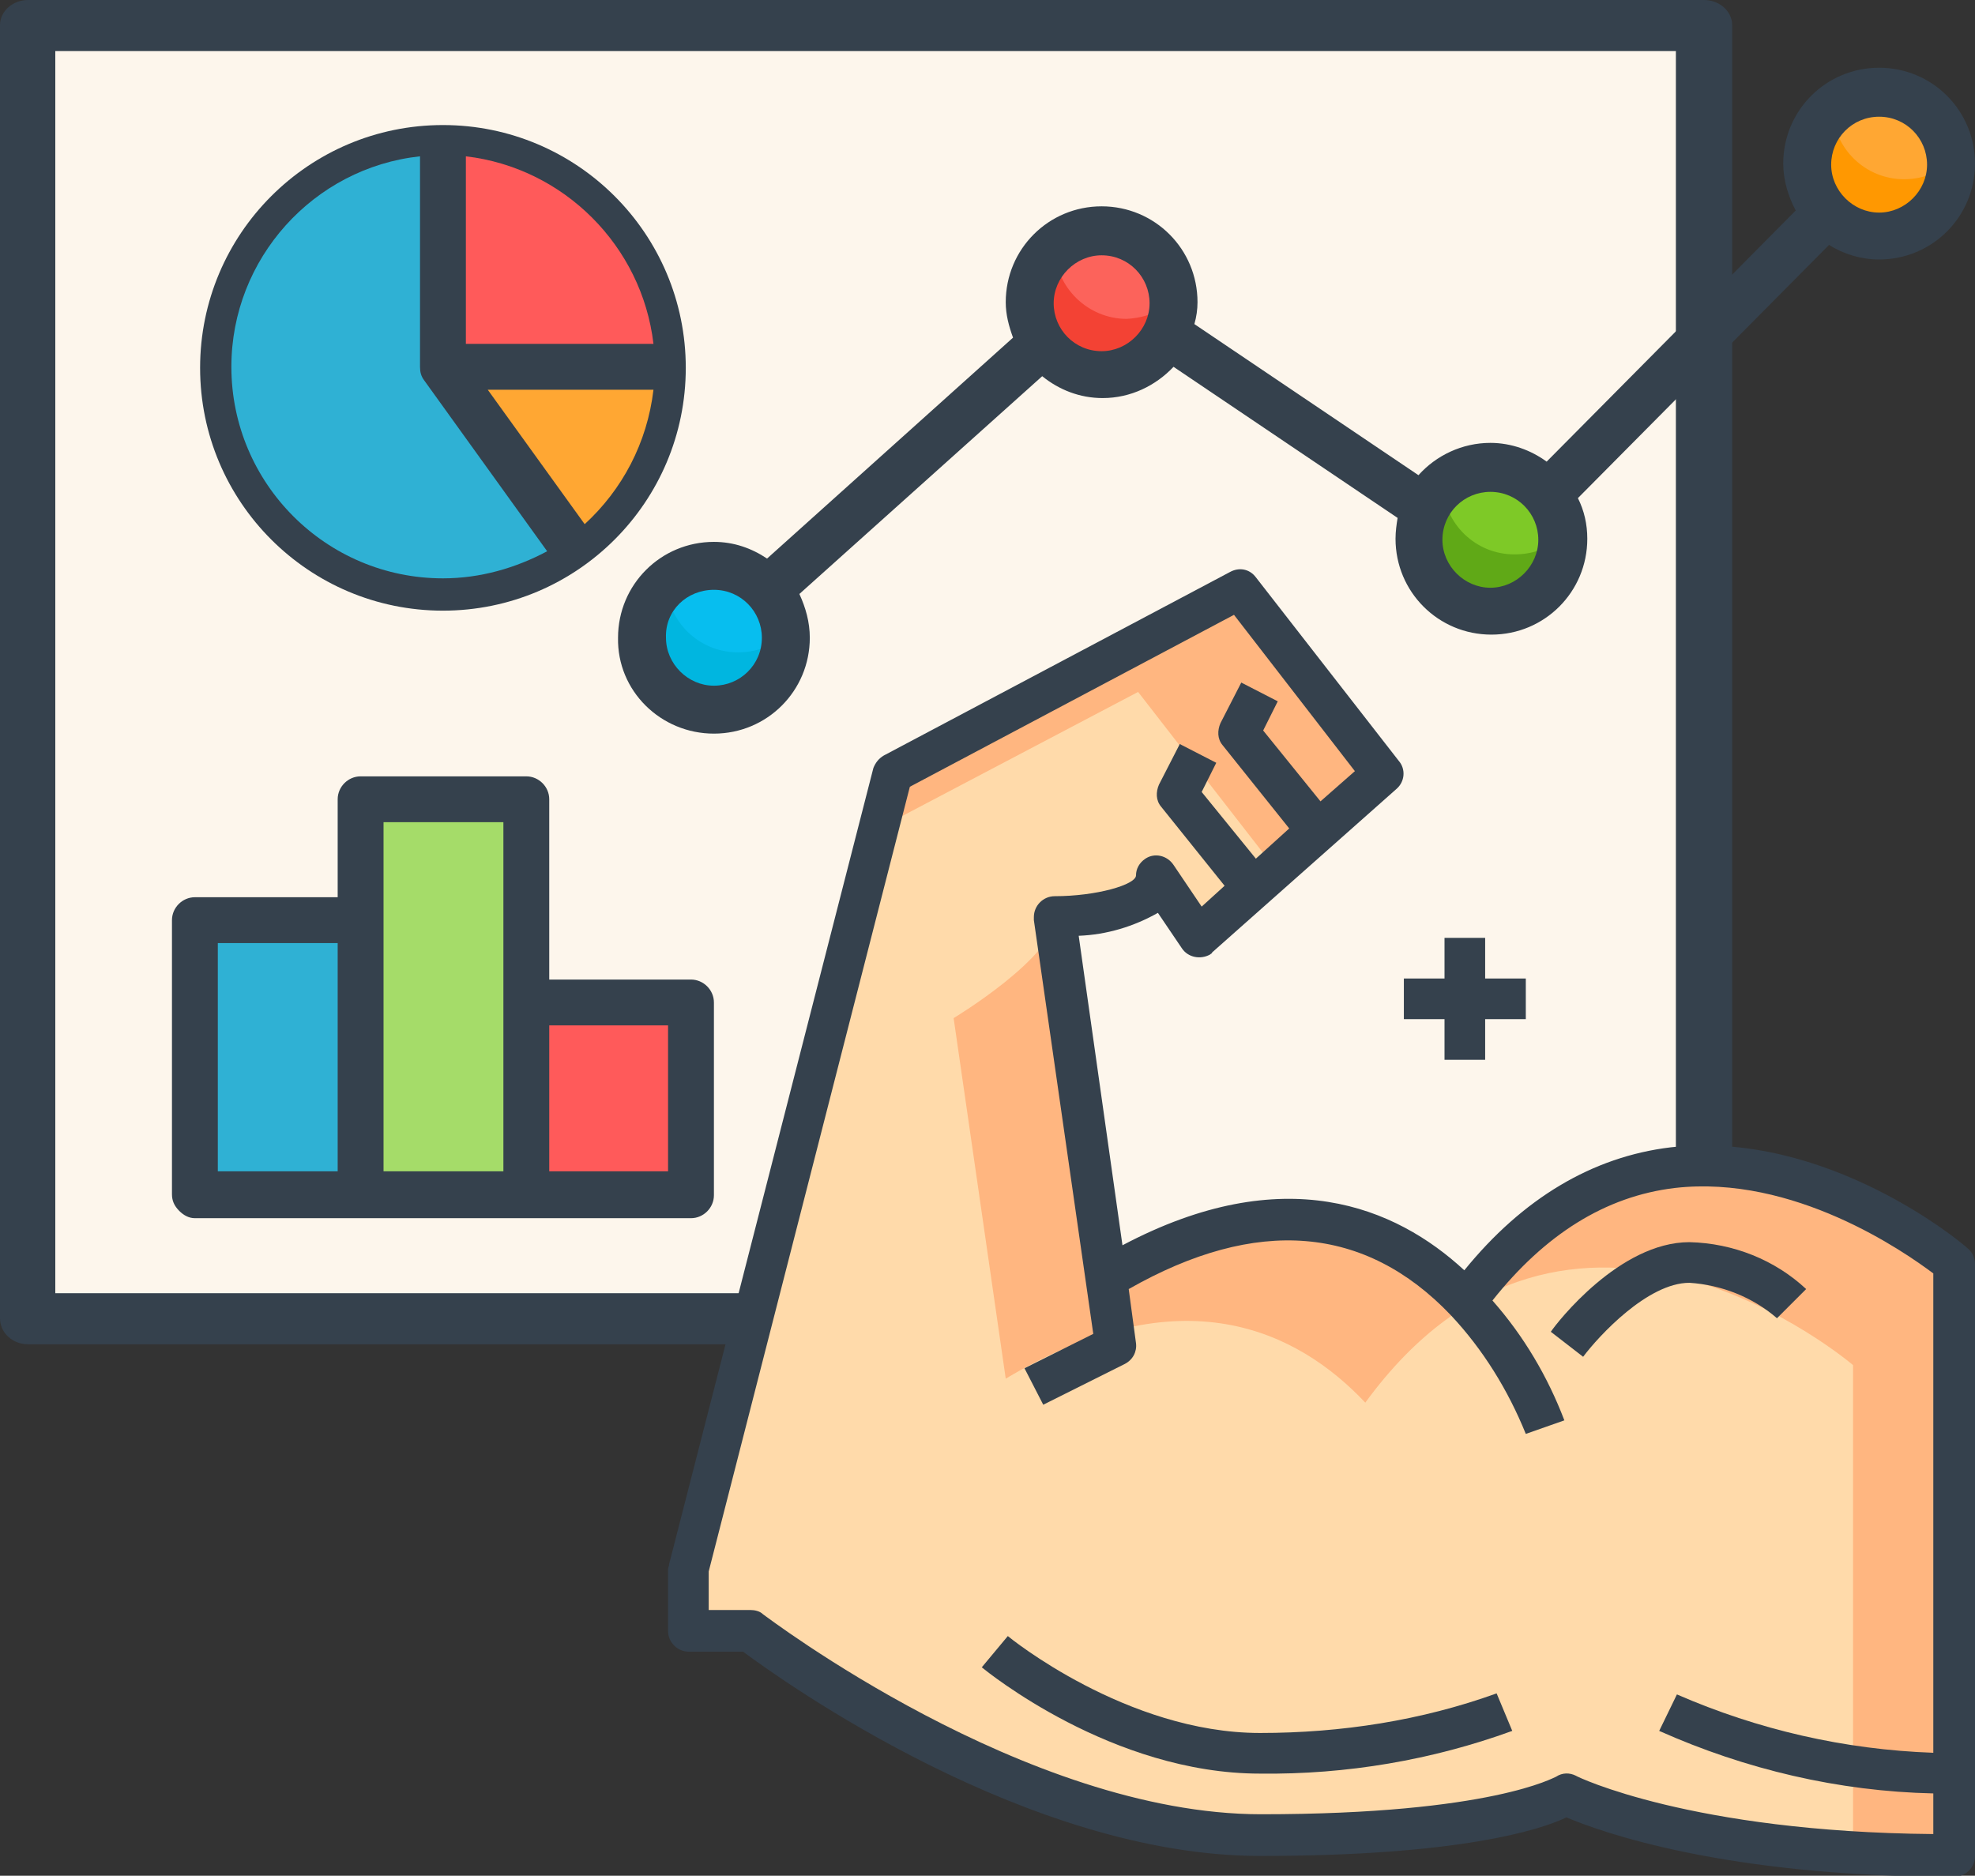 <?xml version="1.0" encoding="utf-8"?>
<!-- Generator: Adobe Illustrator 25.0.0, SVG Export Plug-In . SVG Version: 6.00 Build 0)  -->
<svg version="1.1" id="Layer_1" xmlns="http://www.w3.org/2000/svg" xmlns:xlink="http://www.w3.org/1999/xlink" x="0px" y="0px"
	 viewBox="0 0 189.5 180" style="enable-background:new 0 0 189.5 180;" xml:space="preserve">
<rect x="0" y="0" width="189.5" height="180" fill="#333333" stroke="none"/>
<style type="text/css">
	.st0{fill-rule:evenodd;clip-rule:evenodd;fill:#FDF6EC;}
	.st1{fill-rule:evenodd;clip-rule:evenodd;fill:#FFB54C;}
	.st2{fill-rule:evenodd;clip-rule:evenodd;fill:#35414D;}
	.st3{fill-rule:evenodd;clip-rule:evenodd;fill:#FFA733;}
	.st4{fill-rule:evenodd;clip-rule:evenodd;fill:#2FB1D4;}
	.st5{fill-rule:evenodd;clip-rule:evenodd;fill:#FF5A5A;}
	.st6{fill:#07BEEF;}
	.st7{fill:#FC635B;}
	.st8{fill:#7EC927;}
	.st9{fill:#FFA733;}
	.st10{fill:#00B6E0;}
	.st11{fill:#F34234;}
	.st12{fill:#60A917;}
	.st13{fill:#FF9801;}
	.st14{fill:#35414D;}
	.st15{fill-rule:evenodd;clip-rule:evenodd;fill:#A5DC69;}
	.st16{fill:#FFDAAA;}
	.st17{fill:#FFB680;}
</style>
<g>
	<g>
		<path class="st0" d="M5.3,1.6h156.8v125.1H5.3L5.3,1.6z"/>
		<g>
			<path class="st1" d="M65,35.2c0,7-3.2,13.9-9.4,18.3L42.5,35.2h3.8L65,35.2z"/>
			<circle class="st2" cx="42.5" cy="35.3" r="23.3"/>
			<circle class="st2" cx="42.5" cy="35.2" r="22.5"/>
			<path class="st2" d="M42.5,12.7C54.9,12.7,65,22.8,65,35.2H42.5V12.7z"/>
			<path class="st3" d="M56.1,50.3l-9.3-12.9h15.9C62.1,42.5,59.7,47,56.1,50.3L56.1,50.3z"/>
			<path class="st4" d="M22.2,35.2c0,11.2,9.1,20.3,20.3,20.3c3.6,0,7-1,10-2.6L40.7,36.5l0,0c-0.3-0.4-0.4-0.8-0.4-1.3V15
				C30.1,16.1,22.2,24.8,22.2,35.2z"/>
			<path class="st5" d="M62.7,33h-18V15C54.1,16.1,61.6,23.6,62.7,33z"/>
		</g>
		<g>
			<path class="st6" d="M75.3,61.2c0,3.8-3.1,6.9-6.9,6.9s-6.9-3.1-6.9-6.9c0-3.8,3.1-6.9,6.9-6.9S75.3,57.4,75.3,61.2L75.3,61.2z"
				/>
			<path class="st7" d="M112.6,29.1c0,3.8-3.1,6.9-6.9,6.9s-6.9-3.1-6.9-6.9c0-3.8,3.1-6.9,6.9-6.9S112.6,25.3,112.6,29.1z"/>
			<path class="st8" d="M149.9,51.8c0,3.8-3.1,6.9-6.9,6.9c-3.8,0-6.9-3.1-6.9-6.9c0-3.8,3.1-6.9,6.9-6.9S149.9,48,149.9,51.8
				L149.9,51.8z"/>
			<path class="st9" d="M187.2,15.8c0,3.8-3.1,6.9-6.9,6.9c-3.8,0-6.9-3.1-6.9-6.9c0-3.8,3.1-6.9,6.9-6.9
				C184.1,8.9,187.2,12,187.2,15.8z"/>
			<path class="st10" d="M75.3,60.9v0.3c0,3.9-3.1,7-6.9,7s-6.9-3.1-6.9-7c0-2.1,0.9-3.9,2.4-5.2c0.2,3.7,3.2,6.6,6.9,6.6
				C72.6,62.6,74.1,62,75.3,60.9z"/>
			<path class="st11" d="M112.6,28.8v0.3c0,3.9-3.1,7-6.9,7c-3.8,0-6.9-3.1-6.9-7c0-2.1,0.9-3.9,2.4-5.2c0.1,3.7,3.2,6.7,6.9,6.7
				C109.9,30.5,111.4,29.9,112.6,28.8L112.6,28.8z"/>
			<path class="st12" d="M149.9,51.5v0.3c0,3.8-3.1,6.9-6.9,6.9c-3.8,0-7-3.1-7-6.9c0-2.1,0.9-3.9,2.4-5.2c0.2,3.7,3.2,6.6,6.9,6.6
				C147.1,53.2,148.7,52.6,149.9,51.5L149.9,51.5z"/>
			<path class="st13" d="M187.2,15.5v0.3c0,3.8-3.1,6.9-6.9,6.9c-3.8,0-6.9-3.1-6.9-6.9c0-2.1,0.9-3.9,2.4-5.2
				c0.2,3.7,3.2,6.6,6.9,6.6C184.4,17.2,186,16.6,187.2,15.5z"/>
			<path class="st14" d="M68.5,70.4c5.1,0,9.2-4.1,9.2-9.2c0-1.5-0.4-2.9-1-4.2l23.3-20.9c1.6,1.3,3.6,2.1,5.8,2.1
				c2.7,0,5.1-1.2,6.8-3l21.5,14.5c-0.1,0.6-0.2,1.3-0.2,2c0,5.1,4.1,9.2,9.2,9.2c5.1,0,9.2-4.1,9.2-9.2c0-1.4-0.3-2.7-0.9-3.9
				l24.1-24.3c1.4,0.9,3.1,1.4,4.8,1.4c5.1,0,9.2-4.1,9.2-9.2c0-5.1-4.1-9.2-9.2-9.2c-5.1,0-9.2,4.1-9.2,9.2c0,1.6,0.5,3.2,1.2,4.5
				l-23.9,24.1c-1.5-1.1-3.4-1.8-5.4-1.8c-2.7,0-5.2,1.2-6.9,3.1l-21.5-14.5c0.2-0.7,0.3-1.4,0.3-2.1c0-5.1-4.1-9.2-9.2-9.2
				c-5.1,0-9.2,4.1-9.2,9.2c0,1.2,0.3,2.3,0.7,3.4L73.6,53.6c-1.5-1-3.2-1.6-5.1-1.6c-5.1,0-9.2,4.1-9.2,9.2
				C59.2,66.3,63.4,70.4,68.5,70.4z M180.3,11.2c2.6,0,4.6,2.1,4.6,4.6s-2.1,4.6-4.6,4.6s-4.6-2.1-4.6-4.6S177.7,11.2,180.3,11.2z
				 M143,47.2c2.6,0,4.6,2.1,4.6,4.6s-2.1,4.6-4.6,4.6s-4.6-2.1-4.6-4.6C138.4,49.2,140.5,47.2,143,47.2L143,47.2z M105.7,24.5
				c2.6,0,4.6,2.1,4.6,4.6s-2.1,4.6-4.6,4.6c-2.6,0-4.6-2.1-4.6-4.6C101.1,26.6,103.2,24.5,105.7,24.5L105.7,24.5z M68.5,56.6
				c2.6,0,4.6,2.1,4.6,4.6c0,2.6-2.1,4.6-4.6,4.6s-4.6-2.1-4.6-4.6C63.8,58.6,65.9,56.6,68.5,56.6L68.5,56.6z"/>
		</g>
		<g>
			<path class="st5" d="M50.5,96.2h15.9v18.4H50.5L50.5,96.2z"/>
			<path class="st15" d="M34.6,76.7h15.9v37.9H34.6L34.6,76.7z"/>
			<path class="st4" d="M18.7,88.3h15.9v26.3H18.7L18.7,88.3z"/>
			<path class="st14" d="M18.7,116.9h47.6c1.2,0,2.2-1,2.2-2.2V96.2c0-1.2-1-2.2-2.2-2.2H52.7V76.7c0-1.2-1-2.2-2.2-2.2H34.6
				c-1.2,0-2.2,1-2.2,2.2v9.4H18.7c-1.2,0-2.2,1-2.2,2.2v26.3c0,0.6,0.2,1.1,0.7,1.6C17.6,116.6,18.1,116.9,18.7,116.9z M52.7,98.4
				h11.4v14H52.7V98.4z M36.8,78.9h11.5v33.5H36.8V78.9z M20.9,90.5h11.5v21.9H20.9V90.5z"/>
		</g>
		<path class="st14" d="M2.7,129h160.8c1.5,0,2.7-1.1,2.7-2.4V37.7v-7.3v-4.9v-4.3V2.4c0-1.3-1.2-2.4-2.7-2.4H2.7C1.2,0,0,1.1,0,2.4
			v22.2v1v4.9V35v91.5C0,127.9,1.2,129,2.7,129z M5.3,4.9h155.5v119.2H5.3V4.9z"/>
	</g>
	<g id="_18-Muscle_1_">
		<path class="st16" d="M187.5,170.2v7.8c-25.5,0-37.2-5.9-37.2-5.9s-5.9,3.9-29.4,3.9s-49-19.6-49-19.6h-5.9v-5.9l19.6-76.4
			L119,56.6l13.7,17.6l-6.2,5.5l-6.2,5.5l-5.3,4.7l-3.9-5.9c0,3.9-9.8,3.9-9.8,3.9l5,34.6c16.9-10.1,28-4.6,34.5,2.3
			c19.6-26.9,46.8-3.6,46.8-3.6V170.2z"/>
		<path class="st17" d="M109.2,66.4l13.2,17l4.1-3.6l6.2-5.5L119,56.6L85.7,74.2l-1.4,5.3L109.2,66.4z"/>
		<path class="st17" d="M140.8,124.8c-6.5-6.9-17.6-12.3-34.5-2.3l-3.9-27.1l-1.1-7.5c0,3.9-9.8,9.8-9.8,9.8l5,34.6
			c16.9-10.1,28-4.6,34.5,2.3c19.6-26.9,46.8-3.6,46.8-3.6v46.7c3,0.2,6.3,0.3,9.8,0.3v-56.8C187.5,121.2,160.3,97.9,140.8,124.8
			L140.8,124.8z"/>
		<path class="st14" d="M188.8,119.8c-0.5-0.5-13.5-11.4-28.5-9.7c-7.5,0.9-14.2,4.9-19.8,11.8c-6.6-6.1-17.3-10.6-32.8-2.4
			l-4.2-29.7c2.7-0.1,5.3-0.9,7.6-2.2l2.3,3.4c0.6,0.9,1.8,1.1,2.7,0.6c0.1-0.1,0.2-0.1,0.2-0.2L134,75.7c0.8-0.7,0.9-1.9,0.2-2.7
			l-13.7-17.6c-0.6-0.8-1.6-1-2.5-0.5L84.8,72.5c-0.5,0.3-0.8,0.7-1,1.2l-19.6,76.4c0,0.2-0.1,0.3-0.1,0.5v5.9c0,1.1,0.9,2,2,2h5.2
			c3.9,2.9,27.3,19.6,49.6,19.6c19.1,0,26.9-2.5,29.4-3.7c3.3,1.4,15.2,5.7,37.2,5.7c1.1,0,2-0.9,2-2v-56.8
			C189.5,120.7,189.2,120.1,188.8,119.8L188.8,119.8z M151.2,170.4c-0.6-0.3-1.3-0.3-1.9,0.1c-0.1,0-6.1,3.6-28.3,3.6
			c-22.6,0-47.5-19-47.8-19.2c-0.3-0.3-0.8-0.4-1.2-0.4H68v-3.7l19.3-75.3l31.1-16.5L130,74l-3.3,2.9l-5.5-6.8l1.4-2.8l-3.5-1.8
			l-2,3.9c-0.3,0.7-0.3,1.5,0.2,2.1l6.4,8l-3.2,2.9l-5.2-6.4l1.4-2.8l-3.5-1.8l-2,3.9c-0.3,0.7-0.3,1.5,0.2,2.1l6.1,7.6l-2.2,2
			l-2.7-4c-0.6-0.9-1.8-1.2-2.7-0.6c-0.6,0.4-0.9,1-0.9,1.6c0,0.9-3.8,2-7.8,2c-1.1,0-2,0.9-2,2c0,0.1,0,0.2,0,0.3l5.7,39.7
			l-6.6,3.3l1.8,3.5l7.8-3.9c0.8-0.4,1.2-1.2,1.1-2l-0.7-5.2c12.3-7,22.7-6.1,30.9,2.5c3.1,3.3,5.5,7.2,7.2,11.4l3.7-1.3
			c-1.6-4.2-3.9-8.1-6.9-11.5c5-6.3,10.8-10,17.5-10.8c11.4-1.3,22,6.1,24.8,8.2v46c-8.5-0.3-16.8-2.2-24.6-5.6l-1.7,3.5
			c8.3,3.7,17.2,5.8,26.3,6v3.9C162.3,175.8,151.3,170.5,151.2,170.4L151.2,170.4z"/>
		<path class="st14" d="M120.9,166.3c-12.8,0-24.1-9.2-24.2-9.3l-2.5,3c0.5,0.4,12.5,10.2,26.7,10.2c8.3,0.1,16.5-1.3,24.2-4.1
			l-1.5-3.6C136.4,165.1,128.7,166.3,120.9,166.3L120.9,166.3z"/>
		<path class="st14" d="M170.5,126.5l2.8-2.8c-3-2.8-7-4.4-11.2-4.5c-6.7,0-12.7,7.7-13.3,8.6l3.1,2.4c1.5-2,6.2-7.1,10.2-7.1
			C165.2,123.3,168.2,124.5,170.5,126.5L170.5,126.5z"/>
		<path class="st14" d="M138.6,101.7h3.9v-3.9h3.9v-3.9h-3.9v-3.9h-3.9v3.9h-3.9v3.9h3.9V101.7z"/>
	</g>
</g>
</svg>
